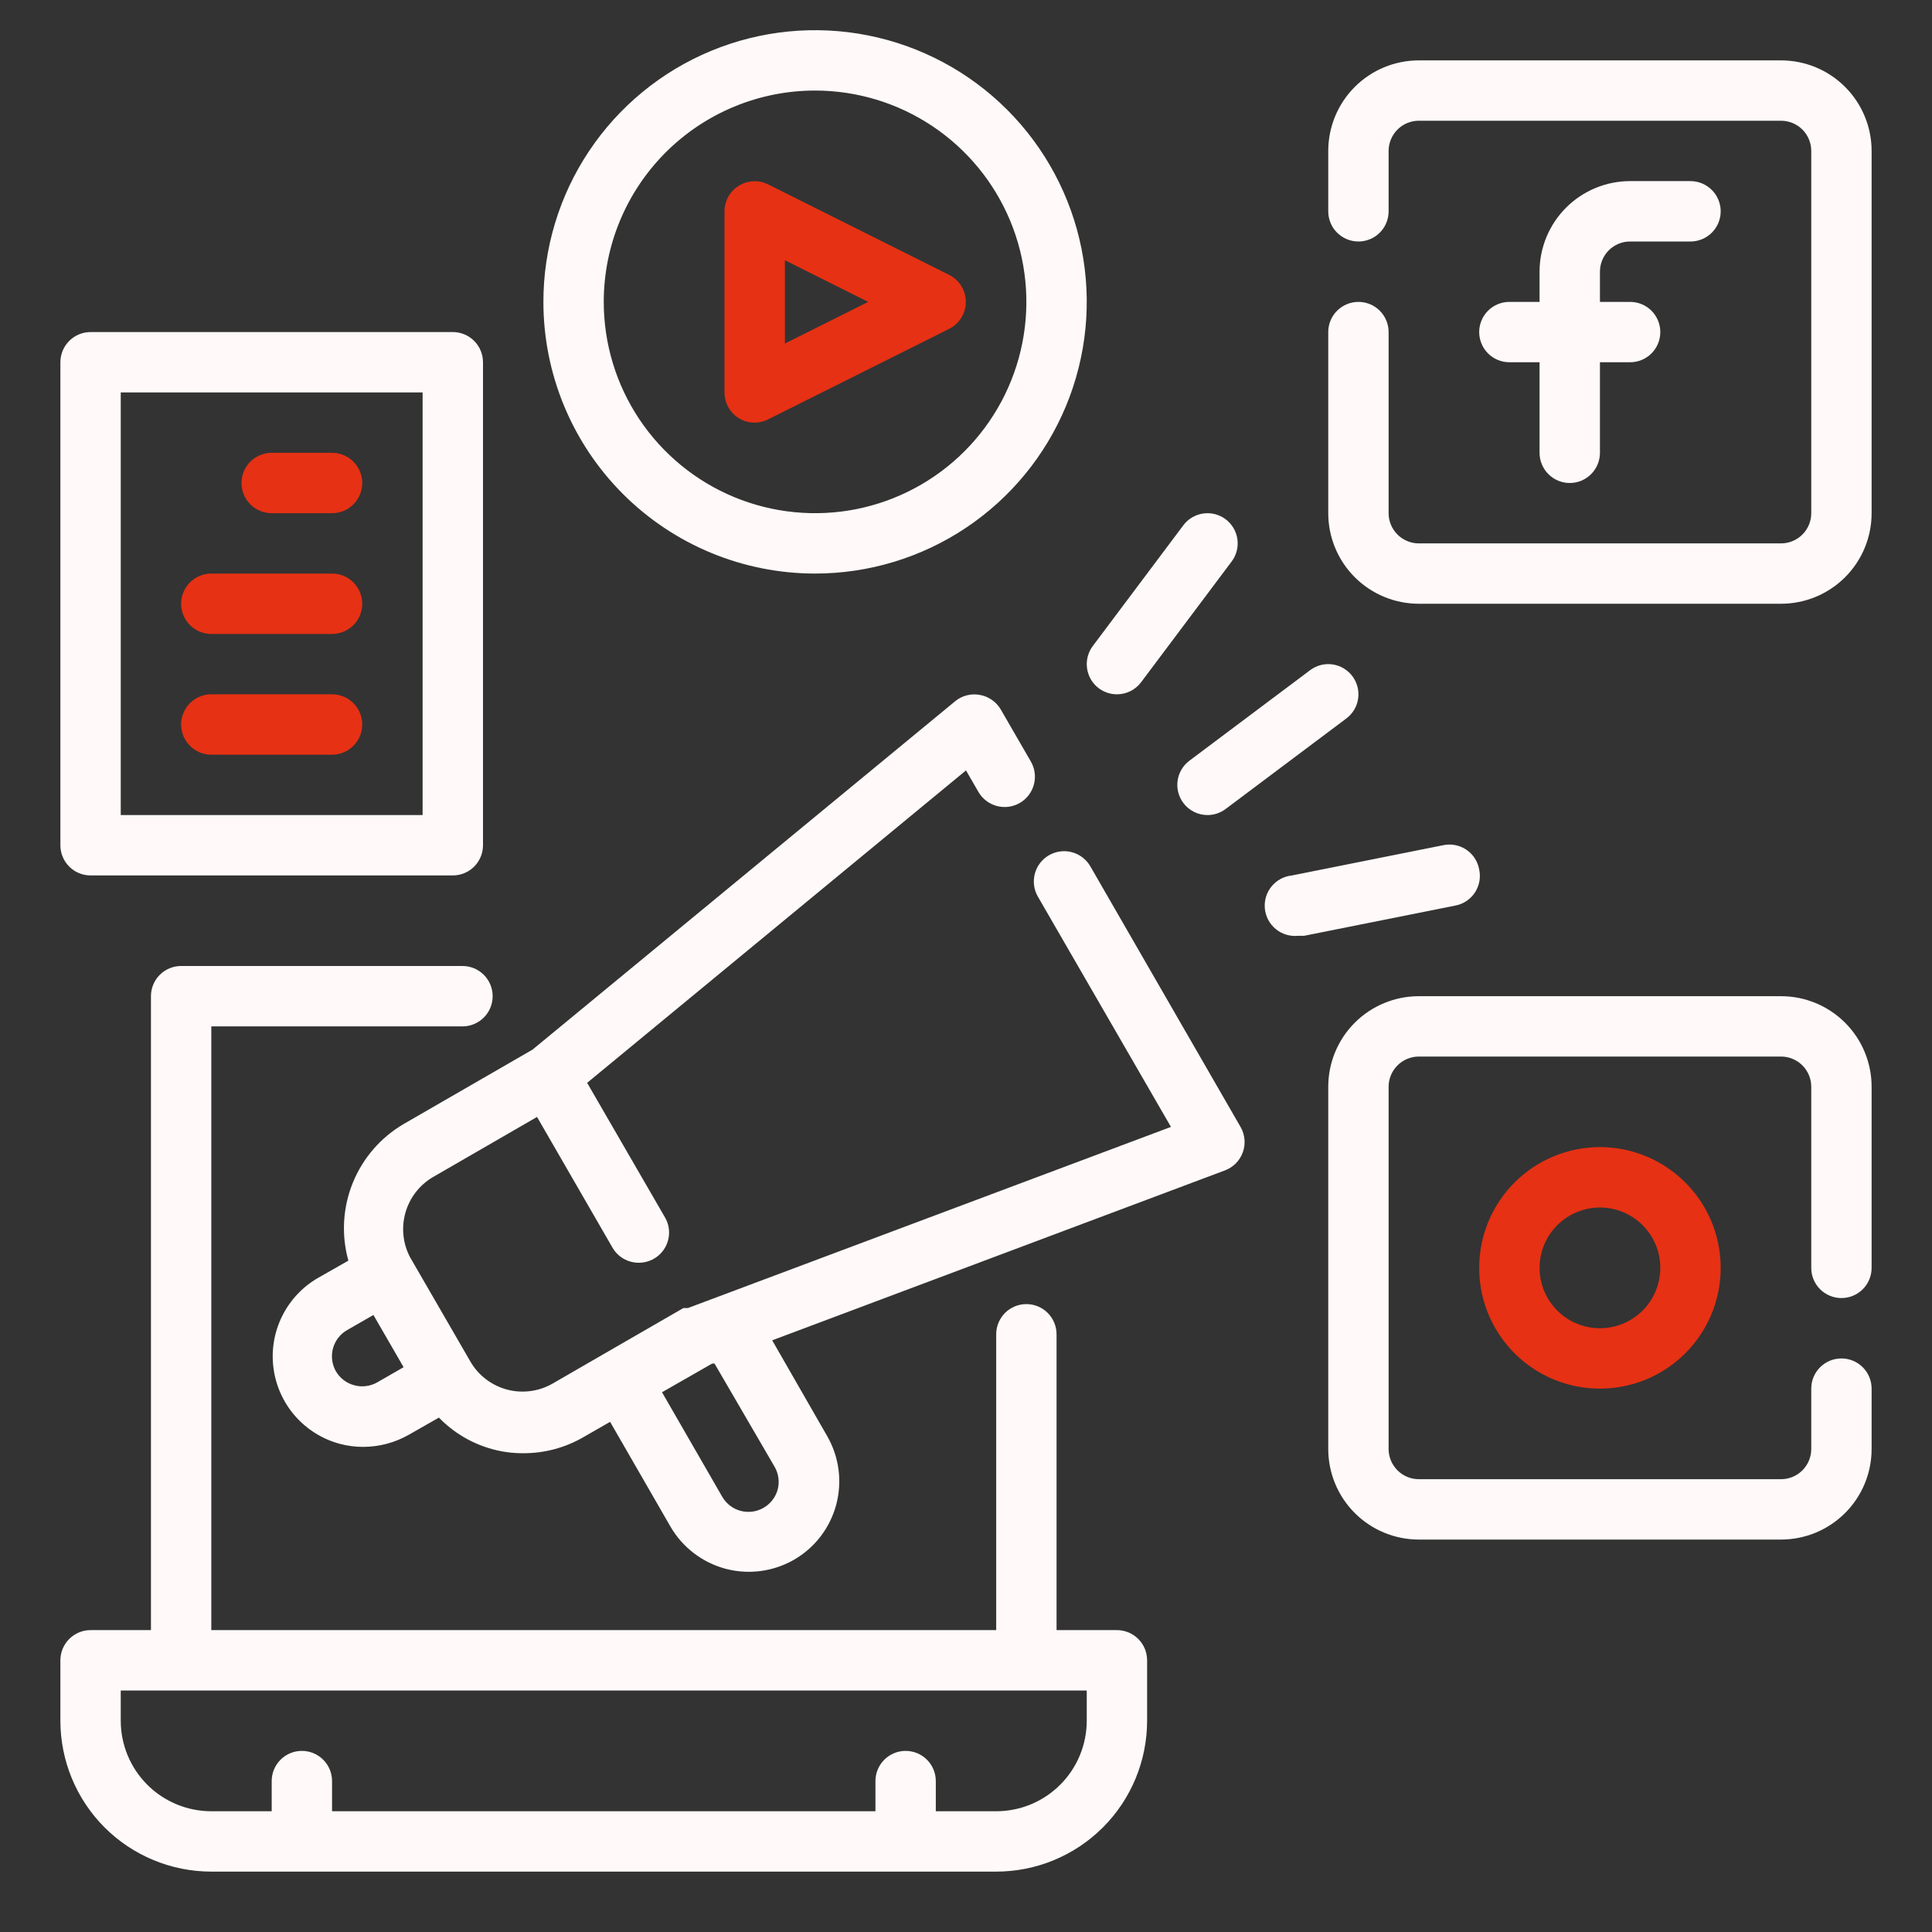 <svg width="70" height="70" viewBox="0 0 70 70" fill="none" xmlns="http://www.w3.org/2000/svg">
<rect x="0" y="0" width="70" height="70" fill="#333333" stroke="none"/>
<path d="M40.469 59.062H38.281V48.344C38.281 48.054 38.166 47.776 37.961 47.57C37.756 47.365 37.478 47.25 37.188 47.25C36.897 47.25 36.619 47.365 36.414 47.57C36.209 47.776 36.094 48.054 36.094 48.344V59.062H7.656V37.188H16.756C17.046 37.188 17.325 37.072 17.53 36.867C17.735 36.662 17.85 36.384 17.85 36.094C17.85 35.804 17.735 35.526 17.53 35.32C17.325 35.115 17.046 35 16.756 35H6.562C6.272 35 5.994 35.115 5.789 35.32C5.584 35.526 5.469 35.804 5.469 36.094V59.062H3.281C2.991 59.062 2.713 59.178 2.508 59.383C2.303 59.588 2.188 59.866 2.188 60.156V62.344C2.188 63.794 2.764 65.185 3.789 66.211C4.815 67.236 6.206 67.812 7.656 67.812H36.094C37.544 67.812 38.935 67.236 39.961 66.211C40.986 65.185 41.562 63.794 41.562 62.344V60.156C41.562 59.866 41.447 59.588 41.242 59.383C41.037 59.178 40.759 59.062 40.469 59.062ZM39.375 62.344C39.375 63.214 39.029 64.049 38.414 64.664C37.799 65.279 36.964 65.625 36.094 65.625H33.906V64.531C33.906 64.241 33.791 63.963 33.586 63.758C33.381 63.553 33.103 63.438 32.812 63.438C32.522 63.438 32.244 63.553 32.039 63.758C31.834 63.963 31.719 64.241 31.719 64.531V65.625H12.031V64.531C12.031 64.241 11.916 63.963 11.711 63.758C11.506 63.553 11.228 63.438 10.938 63.438C10.647 63.438 10.369 63.553 10.164 63.758C9.959 63.963 9.844 64.241 9.844 64.531V65.625H7.656C6.786 65.625 5.951 65.279 5.336 64.664C4.721 64.049 4.375 63.214 4.375 62.344V61.25H39.375V62.344Z" fill="#FFF9F9"/>
<path d="M59.062 8.75H61.25C61.54 8.75 61.818 8.635 62.023 8.43C62.228 8.225 62.344 7.946 62.344 7.656C62.344 7.366 62.228 7.088 62.023 6.883C61.818 6.678 61.54 6.562 61.25 6.562H59.062C58.192 6.562 57.358 6.908 56.742 7.524C56.127 8.139 55.781 8.974 55.781 9.844V10.938H54.688C54.397 10.938 54.119 11.053 53.914 11.258C53.709 11.463 53.594 11.741 53.594 12.031C53.594 12.321 53.709 12.6 53.914 12.805C54.119 13.01 54.397 13.125 54.688 13.125H55.781V16.406C55.781 16.696 55.897 16.974 56.102 17.18C56.307 17.385 56.585 17.5 56.875 17.5C57.165 17.5 57.443 17.385 57.648 17.18C57.853 16.974 57.969 16.696 57.969 16.406V13.125H59.062C59.353 13.125 59.631 13.01 59.836 12.805C60.041 12.6 60.156 12.321 60.156 12.031C60.156 11.741 60.041 11.463 59.836 11.258C59.631 11.053 59.353 10.938 59.062 10.938H57.969V9.844C57.969 9.554 58.084 9.275 58.289 9.07C58.494 8.865 58.772 8.75 59.062 8.75Z" fill="#FFF9F9"/>
<path d="M64.531 2.188H51.406C50.536 2.188 49.701 2.533 49.086 3.149C48.471 3.764 48.125 4.599 48.125 5.469V7.656C48.125 7.946 48.24 8.225 48.445 8.43C48.651 8.635 48.929 8.75 49.219 8.75C49.509 8.75 49.787 8.635 49.992 8.43C50.197 8.225 50.312 7.946 50.312 7.656V5.469C50.312 5.179 50.428 4.9 50.633 4.695C50.838 4.49 51.116 4.375 51.406 4.375H64.531C64.821 4.375 65.1 4.49 65.305 4.695C65.51 4.9 65.625 5.179 65.625 5.469V18.594C65.625 18.884 65.51 19.162 65.305 19.367C65.1 19.572 64.821 19.688 64.531 19.688H51.406C51.116 19.688 50.838 19.572 50.633 19.367C50.428 19.162 50.312 18.884 50.312 18.594V12.031C50.312 11.741 50.197 11.463 49.992 11.258C49.787 11.053 49.509 10.938 49.219 10.938C48.929 10.938 48.651 11.053 48.445 11.258C48.24 11.463 48.125 11.741 48.125 12.031V18.594C48.125 19.464 48.471 20.299 49.086 20.914C49.701 21.529 50.536 21.875 51.406 21.875H64.531C65.401 21.875 66.236 21.529 66.851 20.914C67.467 20.299 67.812 19.464 67.812 18.594V5.469C67.812 4.599 67.467 3.764 66.851 3.149C66.236 2.533 65.401 2.188 64.531 2.188Z" fill="#FFF9F9"/>
<path d="M53.594 45.938C53.594 46.803 53.85 47.649 54.331 48.368C54.812 49.088 55.495 49.648 56.294 49.98C57.094 50.311 57.974 50.397 58.822 50.228C59.671 50.06 60.45 49.643 61.062 49.031C61.674 48.419 62.091 47.64 62.26 46.791C62.428 45.942 62.342 45.063 62.011 44.263C61.68 43.464 61.119 42.781 60.399 42.3C59.68 41.819 58.834 41.562 57.969 41.562C56.808 41.562 55.696 42.023 54.875 42.844C54.055 43.664 53.594 44.777 53.594 45.938ZM60.156 45.938C60.156 46.37 60.028 46.793 59.788 47.153C59.547 47.513 59.206 47.793 58.806 47.959C58.406 48.124 57.966 48.167 57.542 48.083C57.118 47.999 56.728 47.79 56.422 47.484C56.116 47.178 55.908 46.789 55.823 46.364C55.739 45.94 55.782 45.5 55.948 45.1C56.113 44.701 56.394 44.359 56.753 44.119C57.113 43.878 57.536 43.75 57.969 43.75C58.549 43.75 59.105 43.98 59.516 44.391C59.926 44.801 60.156 45.357 60.156 45.938Z" fill="#E63114"/>
<path d="M64.531 36.094H51.406C50.536 36.094 49.701 36.44 49.086 37.055C48.471 37.67 48.125 38.505 48.125 39.375V52.5C48.125 53.37 48.471 54.205 49.086 54.82C49.701 55.435 50.536 55.781 51.406 55.781H64.531C65.401 55.781 66.236 55.435 66.851 54.82C67.467 54.205 67.812 53.37 67.812 52.5V50.312C67.812 50.022 67.697 49.744 67.492 49.539C67.287 49.334 67.009 49.219 66.719 49.219C66.429 49.219 66.15 49.334 65.945 49.539C65.74 49.744 65.625 50.022 65.625 50.312V52.5C65.625 52.79 65.51 53.068 65.305 53.273C65.1 53.478 64.821 53.594 64.531 53.594H51.406C51.116 53.594 50.838 53.478 50.633 53.273C50.428 53.068 50.312 52.79 50.312 52.5V39.375C50.312 39.085 50.428 38.807 50.633 38.602C50.838 38.397 51.116 38.281 51.406 38.281H64.531C64.821 38.281 65.1 38.397 65.305 38.602C65.51 38.807 65.625 39.085 65.625 39.375V45.938C65.625 46.228 65.74 46.506 65.945 46.711C66.15 46.916 66.429 47.031 66.719 47.031C67.009 47.031 67.287 46.916 67.492 46.711C67.697 46.506 67.812 46.228 67.812 45.938V39.375C67.812 38.505 67.467 37.67 66.851 37.055C66.236 36.44 65.401 36.094 64.531 36.094Z" fill="#FFF9F9"/>
<path d="M26.764 15.149C26.938 15.256 27.139 15.313 27.344 15.313C27.515 15.312 27.684 15.27 27.836 15.192L34.398 11.911C34.578 11.819 34.728 11.68 34.833 11.508C34.938 11.336 34.993 11.139 34.993 10.938C34.993 10.736 34.938 10.539 34.833 10.367C34.728 10.195 34.578 10.056 34.398 9.964L27.836 6.683C27.669 6.599 27.484 6.559 27.298 6.567C27.112 6.575 26.93 6.63 26.772 6.728C26.613 6.825 26.481 6.962 26.39 7.124C26.299 7.287 26.251 7.47 26.25 7.656V14.219C26.25 14.405 26.297 14.588 26.387 14.75C26.477 14.913 26.606 15.05 26.764 15.149ZM28.438 9.428L31.456 10.938L28.438 12.447V9.428Z" fill="#E63114"/>
<path d="M29.531 20.781C31.478 20.781 33.381 20.204 35 19.122C36.619 18.041 37.881 16.503 38.626 14.704C39.371 12.906 39.566 10.927 39.186 9.017C38.806 7.108 37.868 5.354 36.492 3.977C35.115 2.6 33.361 1.663 31.452 1.283C29.542 0.903 27.563 1.098 25.764 1.843C23.965 2.588 22.428 3.85 21.346 5.469C20.265 7.087 19.688 8.991 19.688 10.938C19.688 13.548 20.725 16.052 22.571 17.898C24.417 19.744 26.921 20.781 29.531 20.781ZM29.531 3.281C31.046 3.281 32.526 3.73 33.785 4.572C35.044 5.413 36.025 6.609 36.605 8.008C37.184 9.407 37.336 10.946 37.04 12.431C36.745 13.916 36.016 15.28 34.945 16.351C33.874 17.422 32.51 18.151 31.025 18.447C29.54 18.742 28 18.59 26.601 18.011C25.202 17.431 24.007 16.45 23.165 15.191C22.324 13.932 21.875 12.452 21.875 10.938C21.875 8.907 22.682 6.96 24.117 5.524C25.553 4.088 27.501 3.281 29.531 3.281Z" fill="#FFF9F9"/>
<path d="M40.469 25.156C40.639 25.156 40.806 25.117 40.958 25.041C41.11 24.965 41.242 24.855 41.344 24.719L44.625 20.344C44.799 20.112 44.874 19.82 44.833 19.533C44.792 19.246 44.638 18.987 44.406 18.812C44.174 18.639 43.883 18.564 43.595 18.605C43.308 18.646 43.049 18.799 42.875 19.031L39.594 23.406C39.42 23.638 39.345 23.93 39.386 24.217C39.427 24.504 39.58 24.764 39.812 24.938C40.002 25.079 40.232 25.156 40.469 25.156Z" fill="#FFF9F9"/>
<path d="M42.875 29.094C42.977 29.23 43.109 29.34 43.261 29.416C43.413 29.492 43.58 29.531 43.75 29.531C43.987 29.531 44.217 29.454 44.406 29.312L48.781 26.031C49.013 25.857 49.167 25.598 49.208 25.311C49.249 25.024 49.174 24.732 49 24.5C48.826 24.268 48.567 24.114 48.28 24.073C47.992 24.032 47.701 24.107 47.469 24.281L43.094 27.562C42.862 27.737 42.708 27.996 42.667 28.283C42.626 28.57 42.701 28.862 42.875 29.094Z" fill="#FFF9F9"/>
<path d="M53.593 31.5C53.567 31.355 53.512 31.217 53.432 31.094C53.351 30.97 53.246 30.865 53.123 30.783C53.001 30.701 52.863 30.645 52.718 30.618C52.574 30.591 52.425 30.593 52.281 30.625L46.812 31.719C46.669 31.733 46.529 31.776 46.402 31.844C46.275 31.912 46.162 32.005 46.071 32.117C45.886 32.342 45.799 32.632 45.828 32.922C45.857 33.212 46 33.479 46.225 33.663C46.451 33.848 46.741 33.935 47.031 33.906H47.25L52.718 32.813C52.863 32.787 53.002 32.732 53.125 32.651C53.248 32.57 53.354 32.465 53.435 32.343C53.517 32.22 53.573 32.082 53.6 31.938C53.627 31.793 53.625 31.644 53.593 31.5Z" fill="#FFF9F9"/>
<path d="M3.281 31.719H16.406C16.696 31.719 16.974 31.604 17.18 31.398C17.385 31.193 17.5 30.915 17.5 30.625V13.125C17.5 12.835 17.385 12.557 17.18 12.352C16.974 12.146 16.696 12.031 16.406 12.031H3.281C2.991 12.031 2.713 12.146 2.508 12.352C2.303 12.557 2.188 12.835 2.188 13.125V30.625C2.188 30.915 2.303 31.193 2.508 31.398C2.713 31.604 2.991 31.719 3.281 31.719ZM4.375 14.219H15.312V29.531H4.375V14.219Z" fill="#FFF9F9"/>
<path d="M12.031 16.406H9.844C9.554 16.406 9.275 16.521 9.07 16.727C8.865 16.932 8.75 17.21 8.75 17.5C8.75 17.79 8.865 18.068 9.07 18.273C9.275 18.479 9.554 18.594 9.844 18.594H12.031C12.321 18.594 12.6 18.479 12.805 18.273C13.01 18.068 13.125 17.79 13.125 17.5C13.125 17.21 13.01 16.932 12.805 16.727C12.6 16.521 12.321 16.406 12.031 16.406Z" fill="#E63114"/>
<path d="M12.031 20.781H7.656C7.366 20.781 7.088 20.896 6.883 21.102C6.678 21.307 6.562 21.585 6.562 21.875C6.562 22.165 6.678 22.443 6.883 22.648C7.088 22.854 7.366 22.969 7.656 22.969H12.031C12.321 22.969 12.6 22.854 12.805 22.648C13.01 22.443 13.125 22.165 13.125 21.875C13.125 21.585 13.01 21.307 12.805 21.102C12.6 20.896 12.321 20.781 12.031 20.781Z" fill="#E63114"/>
<path d="M12.031 25.156H7.656C7.366 25.156 7.088 25.271 6.883 25.477C6.678 25.682 6.562 25.96 6.562 26.25C6.562 26.54 6.678 26.818 6.883 27.023C7.088 27.229 7.366 27.344 7.656 27.344H12.031C12.321 27.344 12.6 27.229 12.805 27.023C13.01 26.818 13.125 26.54 13.125 26.25C13.125 25.96 13.01 25.682 12.805 25.477C12.6 25.271 12.321 25.156 12.031 25.156Z" fill="#E63114"/>
<path d="M39.506 31.391C39.434 31.266 39.339 31.156 39.224 31.068C39.11 30.98 38.98 30.916 38.841 30.878C38.702 30.84 38.556 30.831 38.414 30.849C38.271 30.868 38.133 30.914 38.008 30.986C37.883 31.058 37.773 31.154 37.685 31.268C37.597 31.382 37.533 31.512 37.495 31.651C37.458 31.791 37.448 31.936 37.466 32.079C37.485 32.221 37.531 32.359 37.603 32.484L42.426 40.83L24.927 47.392C24.927 47.392 24.927 47.392 24.85 47.392H24.762L21.919 49.033L20.026 50.127C19.777 50.271 19.502 50.364 19.217 50.401C18.932 50.439 18.642 50.42 18.364 50.345C17.806 50.194 17.33 49.829 17.041 49.328L14.853 45.544C14.596 45.049 14.537 44.474 14.69 43.937C14.842 43.4 15.194 42.942 15.673 42.656L19.458 40.469L22.192 45.205C22.288 45.372 22.427 45.51 22.594 45.606C22.762 45.702 22.951 45.752 23.144 45.752C23.336 45.752 23.525 45.702 23.692 45.607C23.859 45.511 23.998 45.373 24.094 45.207C24.191 45.04 24.242 44.851 24.242 44.659C24.242 44.467 24.192 44.278 24.095 44.111L21.273 39.233L35 27.913L35.448 28.689C35.52 28.814 35.616 28.924 35.73 29.012C35.844 29.099 35.975 29.164 36.114 29.202C36.253 29.239 36.398 29.249 36.541 29.231C36.684 29.212 36.822 29.166 36.947 29.094C37.072 29.022 37.181 28.926 37.269 28.812C37.357 28.698 37.422 28.567 37.459 28.428C37.497 28.289 37.507 28.144 37.488 28.001C37.47 27.858 37.423 27.72 37.352 27.595L36.258 25.703C36.178 25.566 36.069 25.448 35.938 25.358C35.808 25.267 35.66 25.206 35.503 25.178C35.346 25.148 35.184 25.154 35.029 25.193C34.874 25.233 34.73 25.306 34.606 25.408L19.294 38.03L14.634 40.72C13.798 41.207 13.147 41.958 12.783 42.854C12.419 43.751 12.362 44.743 12.622 45.675L11.528 46.298C10.964 46.622 10.51 47.106 10.222 47.688C9.933 48.27 9.824 48.925 9.909 49.57C9.993 50.214 10.267 50.819 10.695 51.307C11.124 51.796 11.688 52.146 12.316 52.314C12.594 52.388 12.881 52.425 13.169 52.423C13.744 52.421 14.309 52.27 14.809 51.986L15.903 51.362C16.428 51.905 17.089 52.298 17.817 52.5C18.191 52.605 18.578 52.656 18.966 52.653C19.734 52.655 20.49 52.451 21.153 52.062L22.105 51.516L24.292 55.311C24.727 56.062 25.442 56.611 26.28 56.837C27.119 57.062 28.012 56.946 28.766 56.514C29.139 56.299 29.467 56.012 29.73 55.67C29.992 55.328 30.185 54.938 30.297 54.521C30.408 54.105 30.437 53.67 30.381 53.243C30.324 52.815 30.184 52.403 29.969 52.03L27.978 48.562L44.384 42.405C44.533 42.349 44.668 42.261 44.779 42.148C44.891 42.034 44.976 41.898 45.03 41.748C45.083 41.6 45.104 41.443 45.09 41.286C45.077 41.13 45.03 40.977 44.953 40.841L39.506 31.391ZM13.672 50.083C13.547 50.155 13.41 50.202 13.267 50.22C13.124 50.239 12.979 50.23 12.841 50.192C12.56 50.119 12.32 49.938 12.173 49.689C12.101 49.565 12.055 49.427 12.036 49.284C12.017 49.142 12.027 48.997 12.064 48.858C12.101 48.718 12.166 48.587 12.254 48.473C12.342 48.358 12.453 48.262 12.578 48.191L13.53 47.644L14.623 49.536L13.672 50.083ZM28.066 53.145C28.138 53.27 28.184 53.407 28.203 53.55C28.222 53.693 28.212 53.838 28.175 53.977C28.097 54.255 27.912 54.49 27.661 54.633C27.411 54.776 27.115 54.815 26.836 54.742C26.558 54.668 26.32 54.487 26.173 54.239L23.986 50.444L25.802 49.405H25.889L28.066 53.145Z" fill="#FFF9F9"/>
</svg>
